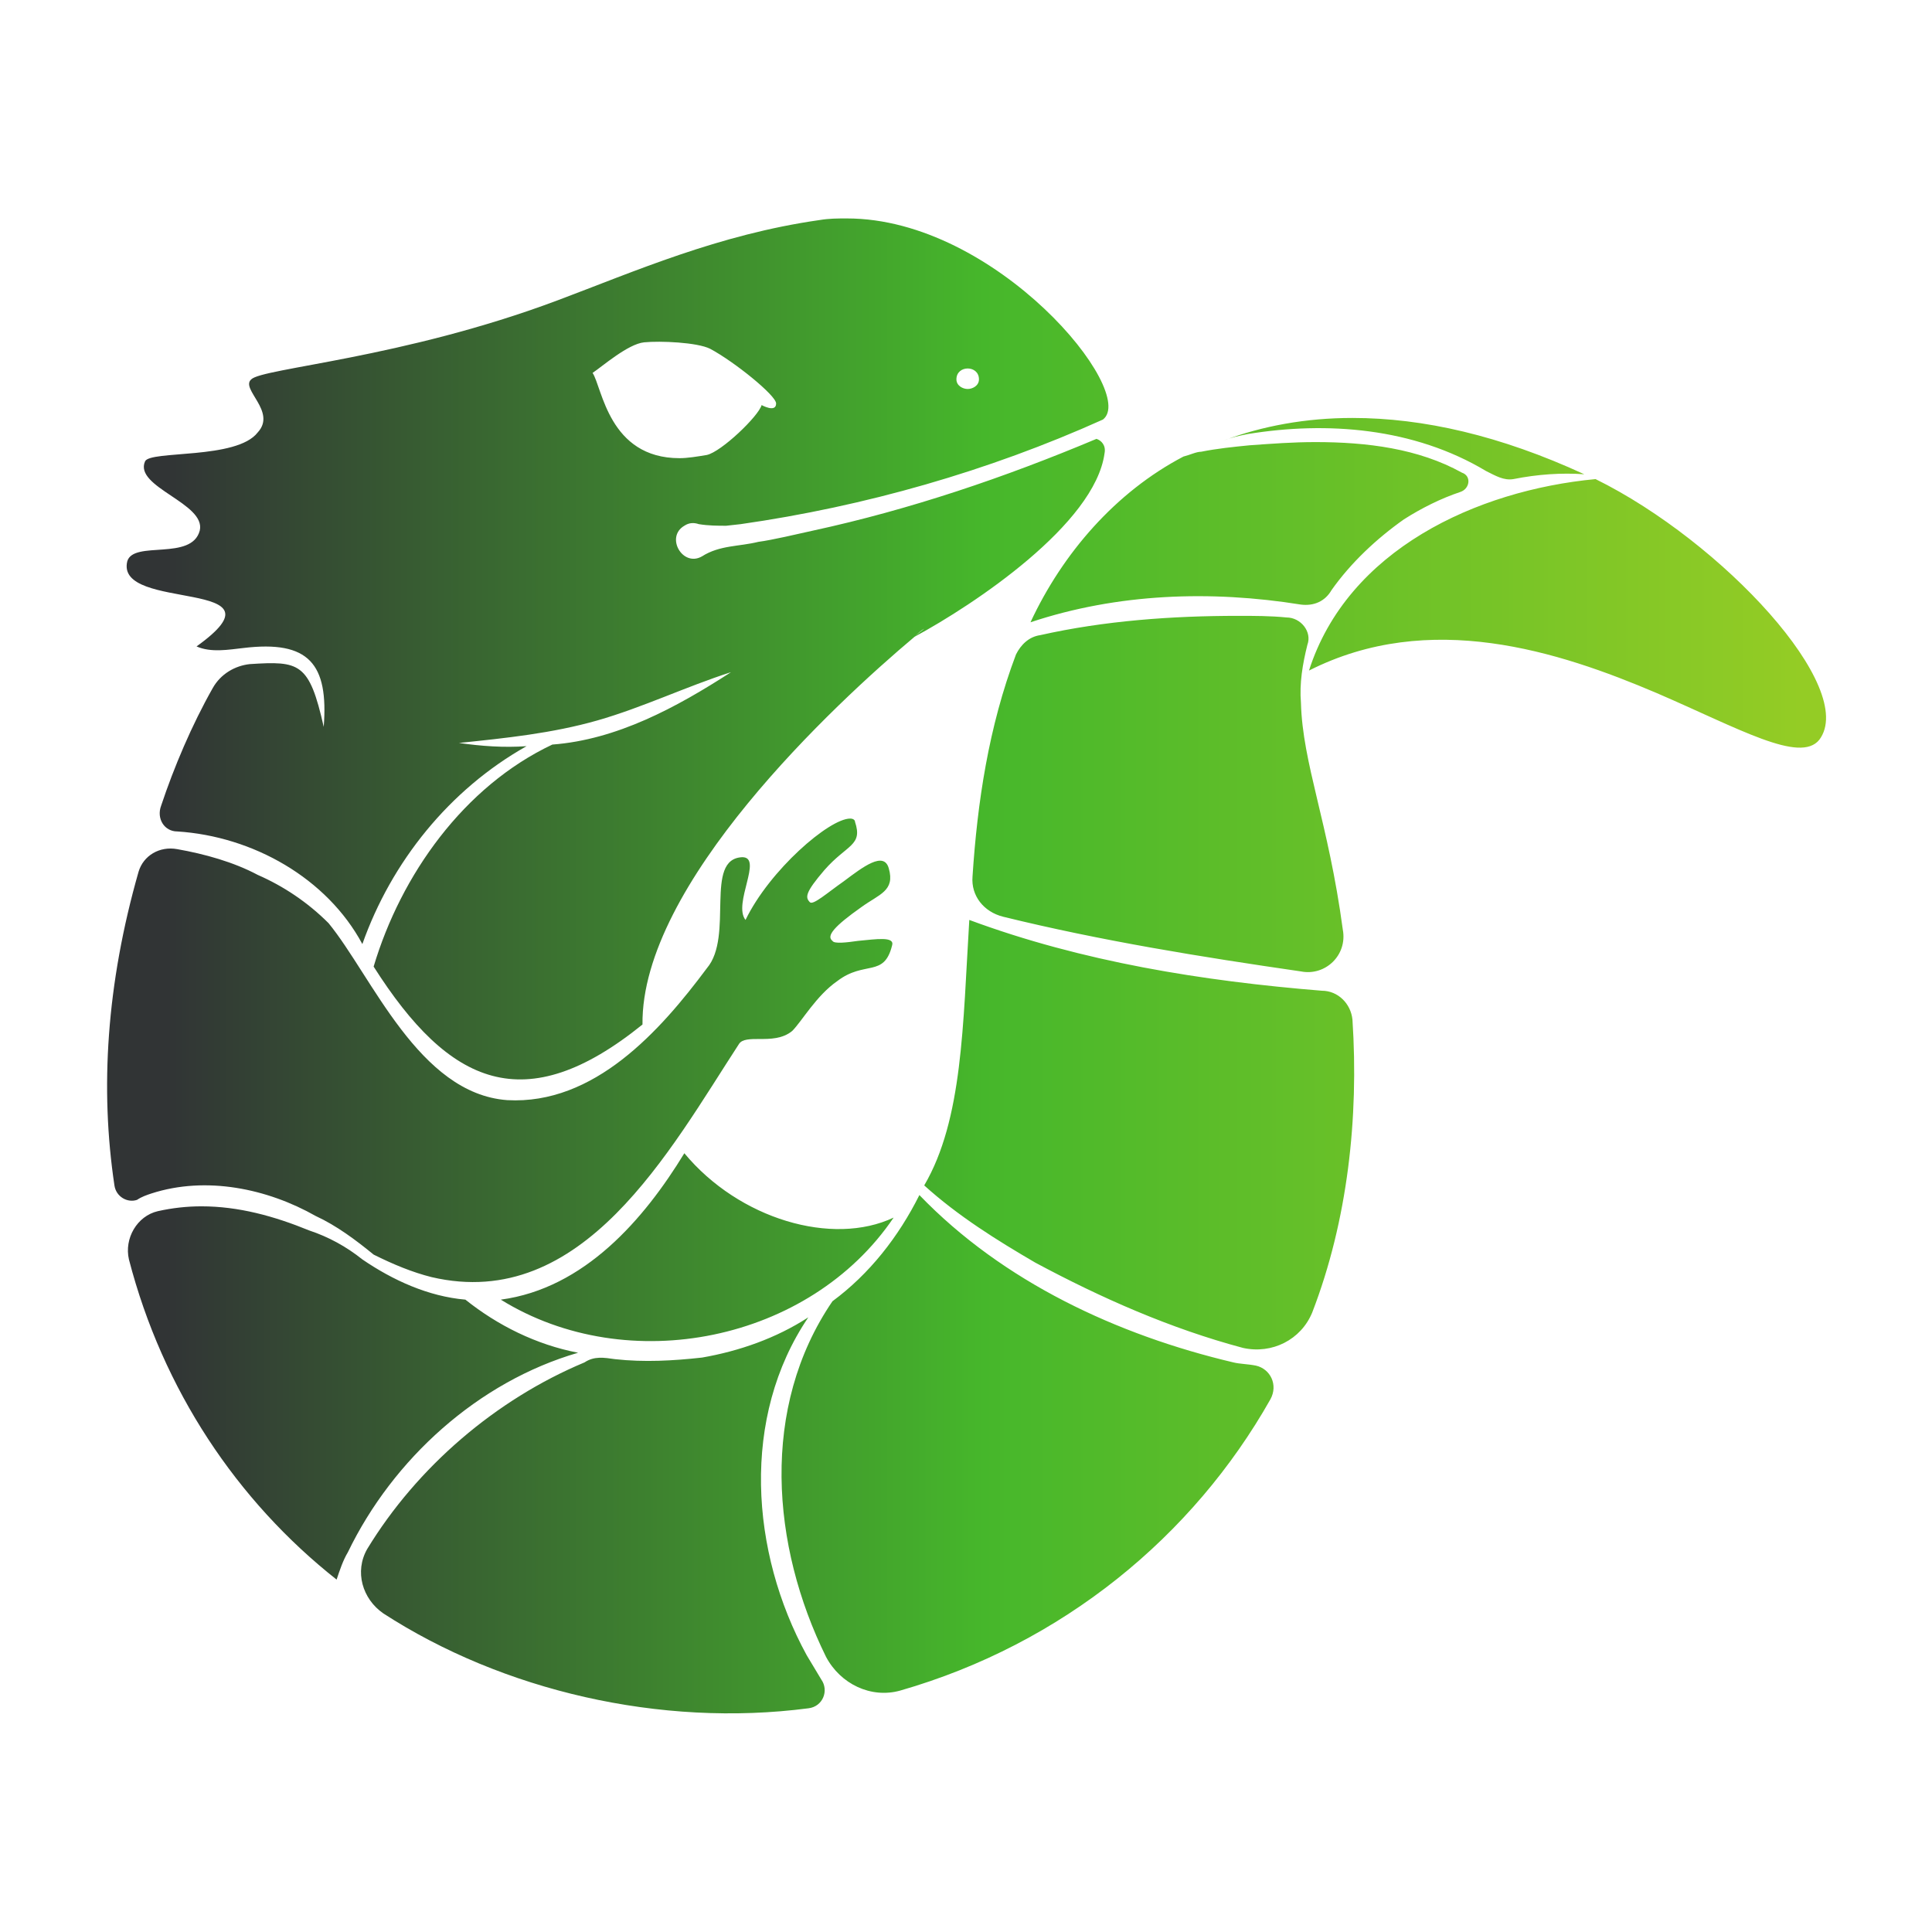 <?xml version="1.0" encoding="UTF-8" standalone="no"?>
<!DOCTYPE svg PUBLIC "-//W3C//DTD SVG 1.1//EN" "http://www.w3.org/Graphics/SVG/1.1/DTD/svg11.dtd">
<svg width="100%" height="100%" viewBox="0 0 1800 1800" version="1.1" xmlns="http://www.w3.org/2000/svg" xmlns:xlink="http://www.w3.org/1999/xlink" xml:space="preserve" xmlns:serif="http://www.serif.com/" style="fill-rule:evenodd;clip-rule:evenodd;stroke-linejoin:round;stroke-miterlimit:2;">
    <g id="Midori-Browser" serif:id="Midori Browser" transform="matrix(0.701,0,0,1.079,0.008,-1707.19)">
        <rect x="-0.011" y="1582" width="2569.01" height="1668" style="fill:none;"/>
        <g transform="matrix(2139.69,-6.79337e-29,1.0463e-28,-1389.25,237.668,2427.93)">
            <path d="M0.398,0.472C0.335,0.463 0.283,0.44 0.235,0.422C0.139,0.386 0.052,0.38 0.045,0.373C0.038,0.367 0.061,0.353 0.049,0.34C0.036,0.323 -0.018,0.329 -0.021,0.322C-0.028,0.306 0.017,0.296 0.013,0.279C0.008,0.26 -0.028,0.273 -0.032,0.26C-0.04,0.228 0.071,0.25 0.011,0.207C0.02,0.203 0.031,0.205 0.04,0.206C0.081,0.211 0.093,0.196 0.09,0.157C0.081,0.197 0.075,0.198 0.044,0.196C0.035,0.195 0.026,0.19 0.021,0.181C0.008,0.158 -0.003,0.132 -0.011,0.108C-0.014,0.1 -0.009,0.092 -0.001,0.092C0.046,0.089 0.092,0.063 0.114,0.022C0.132,0.073 0.168,0.118 0.216,0.145C0.202,0.144 0.188,0.145 0.174,0.147C0.203,0.15 0.232,0.153 0.26,0.161C0.288,0.169 0.315,0.182 0.343,0.191C0.309,0.169 0.272,0.149 0.232,0.146C0.177,0.12 0.138,0.065 0.121,0.008C0.168,-0.066 0.215,-0.087 0.288,-0.028C0.287,0.059 0.407,0.171 0.457,0.213C0.494,0.233 0.569,0.283 0.575,0.327C0.576,0.332 0.573,0.335 0.57,0.336C0.513,0.312 0.454,0.292 0.394,0.279C0.385,0.277 0.368,0.273 0.36,0.272C0.348,0.269 0.336,0.27 0.325,0.263C0.313,0.256 0.302,0.275 0.314,0.282C0.317,0.284 0.32,0.284 0.323,0.283C0.329,0.282 0.335,0.282 0.34,0.282L0.349,0.283C0.426,0.294 0.503,0.316 0.574,0.348C0.596,0.365 0.508,0.473 0.415,0.473C0.409,0.473 0.404,0.473 0.398,0.472ZM0.257,0.377C0.263,0.381 0.279,0.395 0.289,0.396C0.299,0.397 0.322,0.396 0.33,0.392C0.345,0.384 0.371,0.363 0.371,0.358C0.371,0.352 0.362,0.357 0.362,0.357C0.36,0.35 0.337,0.328 0.328,0.326C0.322,0.325 0.316,0.324 0.311,0.324C0.267,0.324 0.263,0.368 0.257,0.377ZM0.483,0.373C0.483,0.382 0.497,0.382 0.497,0.373C0.497,0.369 0.493,0.367 0.49,0.367C0.487,0.367 0.483,0.369 0.483,0.373ZM0.463,0.218C0.459,0.215 0.457,0.213 0.457,0.213C0.459,0.215 0.461,0.217 0.463,0.218ZM0.649,0.335C0.654,0.337 0.659,0.338 0.664,0.339C0.713,0.347 0.767,0.343 0.812,0.316C0.818,0.313 0.823,0.31 0.829,0.311C0.844,0.314 0.859,0.315 0.873,0.314C0.821,0.338 0.773,0.349 0.729,0.349C0.7,0.349 0.673,0.344 0.649,0.335ZM0.665,0.332C0.655,0.331 0.645,0.33 0.635,0.328C0.632,0.328 0.628,0.326 0.624,0.325C0.582,0.303 0.549,0.265 0.529,0.222C0.583,0.24 0.641,0.242 0.697,0.233C0.705,0.232 0.712,0.235 0.716,0.242C0.728,0.259 0.744,0.274 0.761,0.286C0.772,0.293 0.784,0.299 0.796,0.303C0.802,0.305 0.803,0.313 0.797,0.315C0.77,0.33 0.738,0.334 0.706,0.334C0.692,0.334 0.679,0.333 0.665,0.332ZM0.702,0.192C0.777,0.23 0.857,0.204 0.918,0.178C0.969,0.156 1.007,0.134 1.019,0.149C1.043,0.181 0.959,0.272 0.88,0.311C0.88,0.311 0.88,0.311 0.88,0.311C0.806,0.304 0.726,0.267 0.702,0.192ZM0.535,0.214C0.528,0.213 0.523,0.208 0.52,0.202C0.503,0.157 0.496,0.11 0.493,0.064C0.492,0.052 0.5,0.042 0.512,0.039C0.573,0.024 0.635,0.014 0.697,0.005C0.712,0.002 0.726,0.015 0.723,0.031C0.714,0.098 0.698,0.134 0.697,0.172L0.697,0.172C0.696,0.184 0.698,0.196 0.701,0.208C0.704,0.216 0.697,0.225 0.688,0.225C0.678,0.226 0.668,0.226 0.658,0.226C0.617,0.226 0.575,0.223 0.535,0.214ZM0.352,0.037C0.344,0.047 0.363,0.076 0.35,0.076C0.326,0.075 0.345,0.027 0.328,0.007C0.299,-0.032 0.258,-0.078 0.204,-0.075C0.149,-0.071 0.12,0.002 0.093,0.035C0.08,0.048 0.065,0.058 0.049,0.065C0.034,0.073 0.016,0.078 -0.001,0.081C-0.012,0.083 -0.022,0.077 -0.025,0.067C-0.045,-0.003 -0.049,-0.068 -0.04,-0.128C-0.039,-0.135 -0.032,-0.139 -0.026,-0.137C-0.023,-0.135 -0.02,-0.134 -0.017,-0.133C0.017,-0.122 0.055,-0.13 0.085,-0.147C0.098,-0.153 0.11,-0.162 0.121,-0.171C0.133,-0.177 0.145,-0.182 0.157,-0.185C0.251,-0.207 0.305,-0.106 0.348,-0.04C0.35,-0.037 0.355,-0.037 0.361,-0.037C0.367,-0.037 0.375,-0.037 0.381,-0.032C0.387,-0.026 0.396,-0.01 0.409,-0.001C0.426,0.012 0.438,0.001 0.443,0.021C0.445,0.027 0.433,0.025 0.422,0.024C0.415,0.023 0.407,0.022 0.406,0.024C0.402,0.027 0.407,0.033 0.424,0.045C0.435,0.053 0.445,0.055 0.441,0.069C0.438,0.08 0.425,0.07 0.413,0.061C0.403,0.054 0.394,0.046 0.392,0.048C0.389,0.051 0.389,0.054 0.401,0.068C0.415,0.084 0.425,0.083 0.42,0.098C0.42,0.099 0.419,0.1 0.417,0.1C0.404,0.1 0.367,0.068 0.352,0.037ZM0.463,-0.128C0.484,-0.147 0.508,-0.162 0.532,-0.176C0.573,-0.198 0.616,-0.217 0.661,-0.229C0.679,-0.233 0.697,-0.224 0.704,-0.207C0.726,-0.15 0.733,-0.086 0.729,-0.025C0.728,-0.015 0.72,-0.007 0.71,-0.007C0.636,-0.001 0.561,0.011 0.491,0.037C0.487,-0.028 0.487,-0.087 0.463,-0.128ZM0.2,-0.199C0.279,-0.248 0.392,-0.225 0.444,-0.148C0.406,-0.166 0.348,-0.149 0.314,-0.108C0.289,-0.149 0.252,-0.192 0.2,-0.199ZM0.406,-0.2C0.361,-0.266 0.368,-0.352 0.402,-0.421C0.411,-0.438 0.43,-0.447 0.448,-0.442C0.549,-0.413 0.63,-0.346 0.678,-0.261C0.683,-0.252 0.678,-0.242 0.669,-0.24C0.664,-0.239 0.659,-0.239 0.655,-0.238C0.583,-0.221 0.512,-0.188 0.46,-0.134C0.447,-0.16 0.429,-0.183 0.406,-0.2ZM-0.013,-0.144C-0.026,-0.147 -0.034,-0.161 -0.031,-0.174C-0.01,-0.255 0.036,-0.324 0.098,-0.373C0.1,-0.367 0.102,-0.361 0.105,-0.356C0.133,-0.298 0.186,-0.25 0.248,-0.232C0.222,-0.227 0.198,-0.215 0.178,-0.199C0.155,-0.197 0.133,-0.187 0.114,-0.174C0.104,-0.166 0.093,-0.16 0.081,-0.156C0.059,-0.147 0.037,-0.141 0.014,-0.141C0.005,-0.141 -0.004,-0.142 -0.013,-0.144ZM0.325,-0.235C0.307,-0.237 0.289,-0.238 0.271,-0.236C0.264,-0.235 0.258,-0.234 0.252,-0.238C0.197,-0.261 0.148,-0.303 0.117,-0.354C0.109,-0.368 0.114,-0.385 0.127,-0.394C0.201,-0.442 0.299,-0.465 0.391,-0.453C0.4,-0.452 0.404,-0.442 0.399,-0.435C0.396,-0.43 0.393,-0.425 0.39,-0.42C0.355,-0.356 0.349,-0.272 0.391,-0.21C0.371,-0.223 0.348,-0.231 0.325,-0.235Z" style="fill:url(#_Linear1);fill-rule:nonzero;"/>
        </g>
    </g>
    <defs>
        <linearGradient id="_Linear1" x1="0" y1="0" x2="1" y2="0" gradientUnits="userSpaceOnUse" gradientTransform="matrix(1,0,0,-1,0,0.009)"><stop offset="0" style="stop-color:rgb(49,52,53);stop-opacity:1"/><stop offset="0.5" style="stop-color:rgb(70,183,43);stop-opacity:1"/><stop offset="1" style="stop-color:rgb(148,204,37);stop-opacity:1"/></linearGradient>
    </defs>
</svg>
